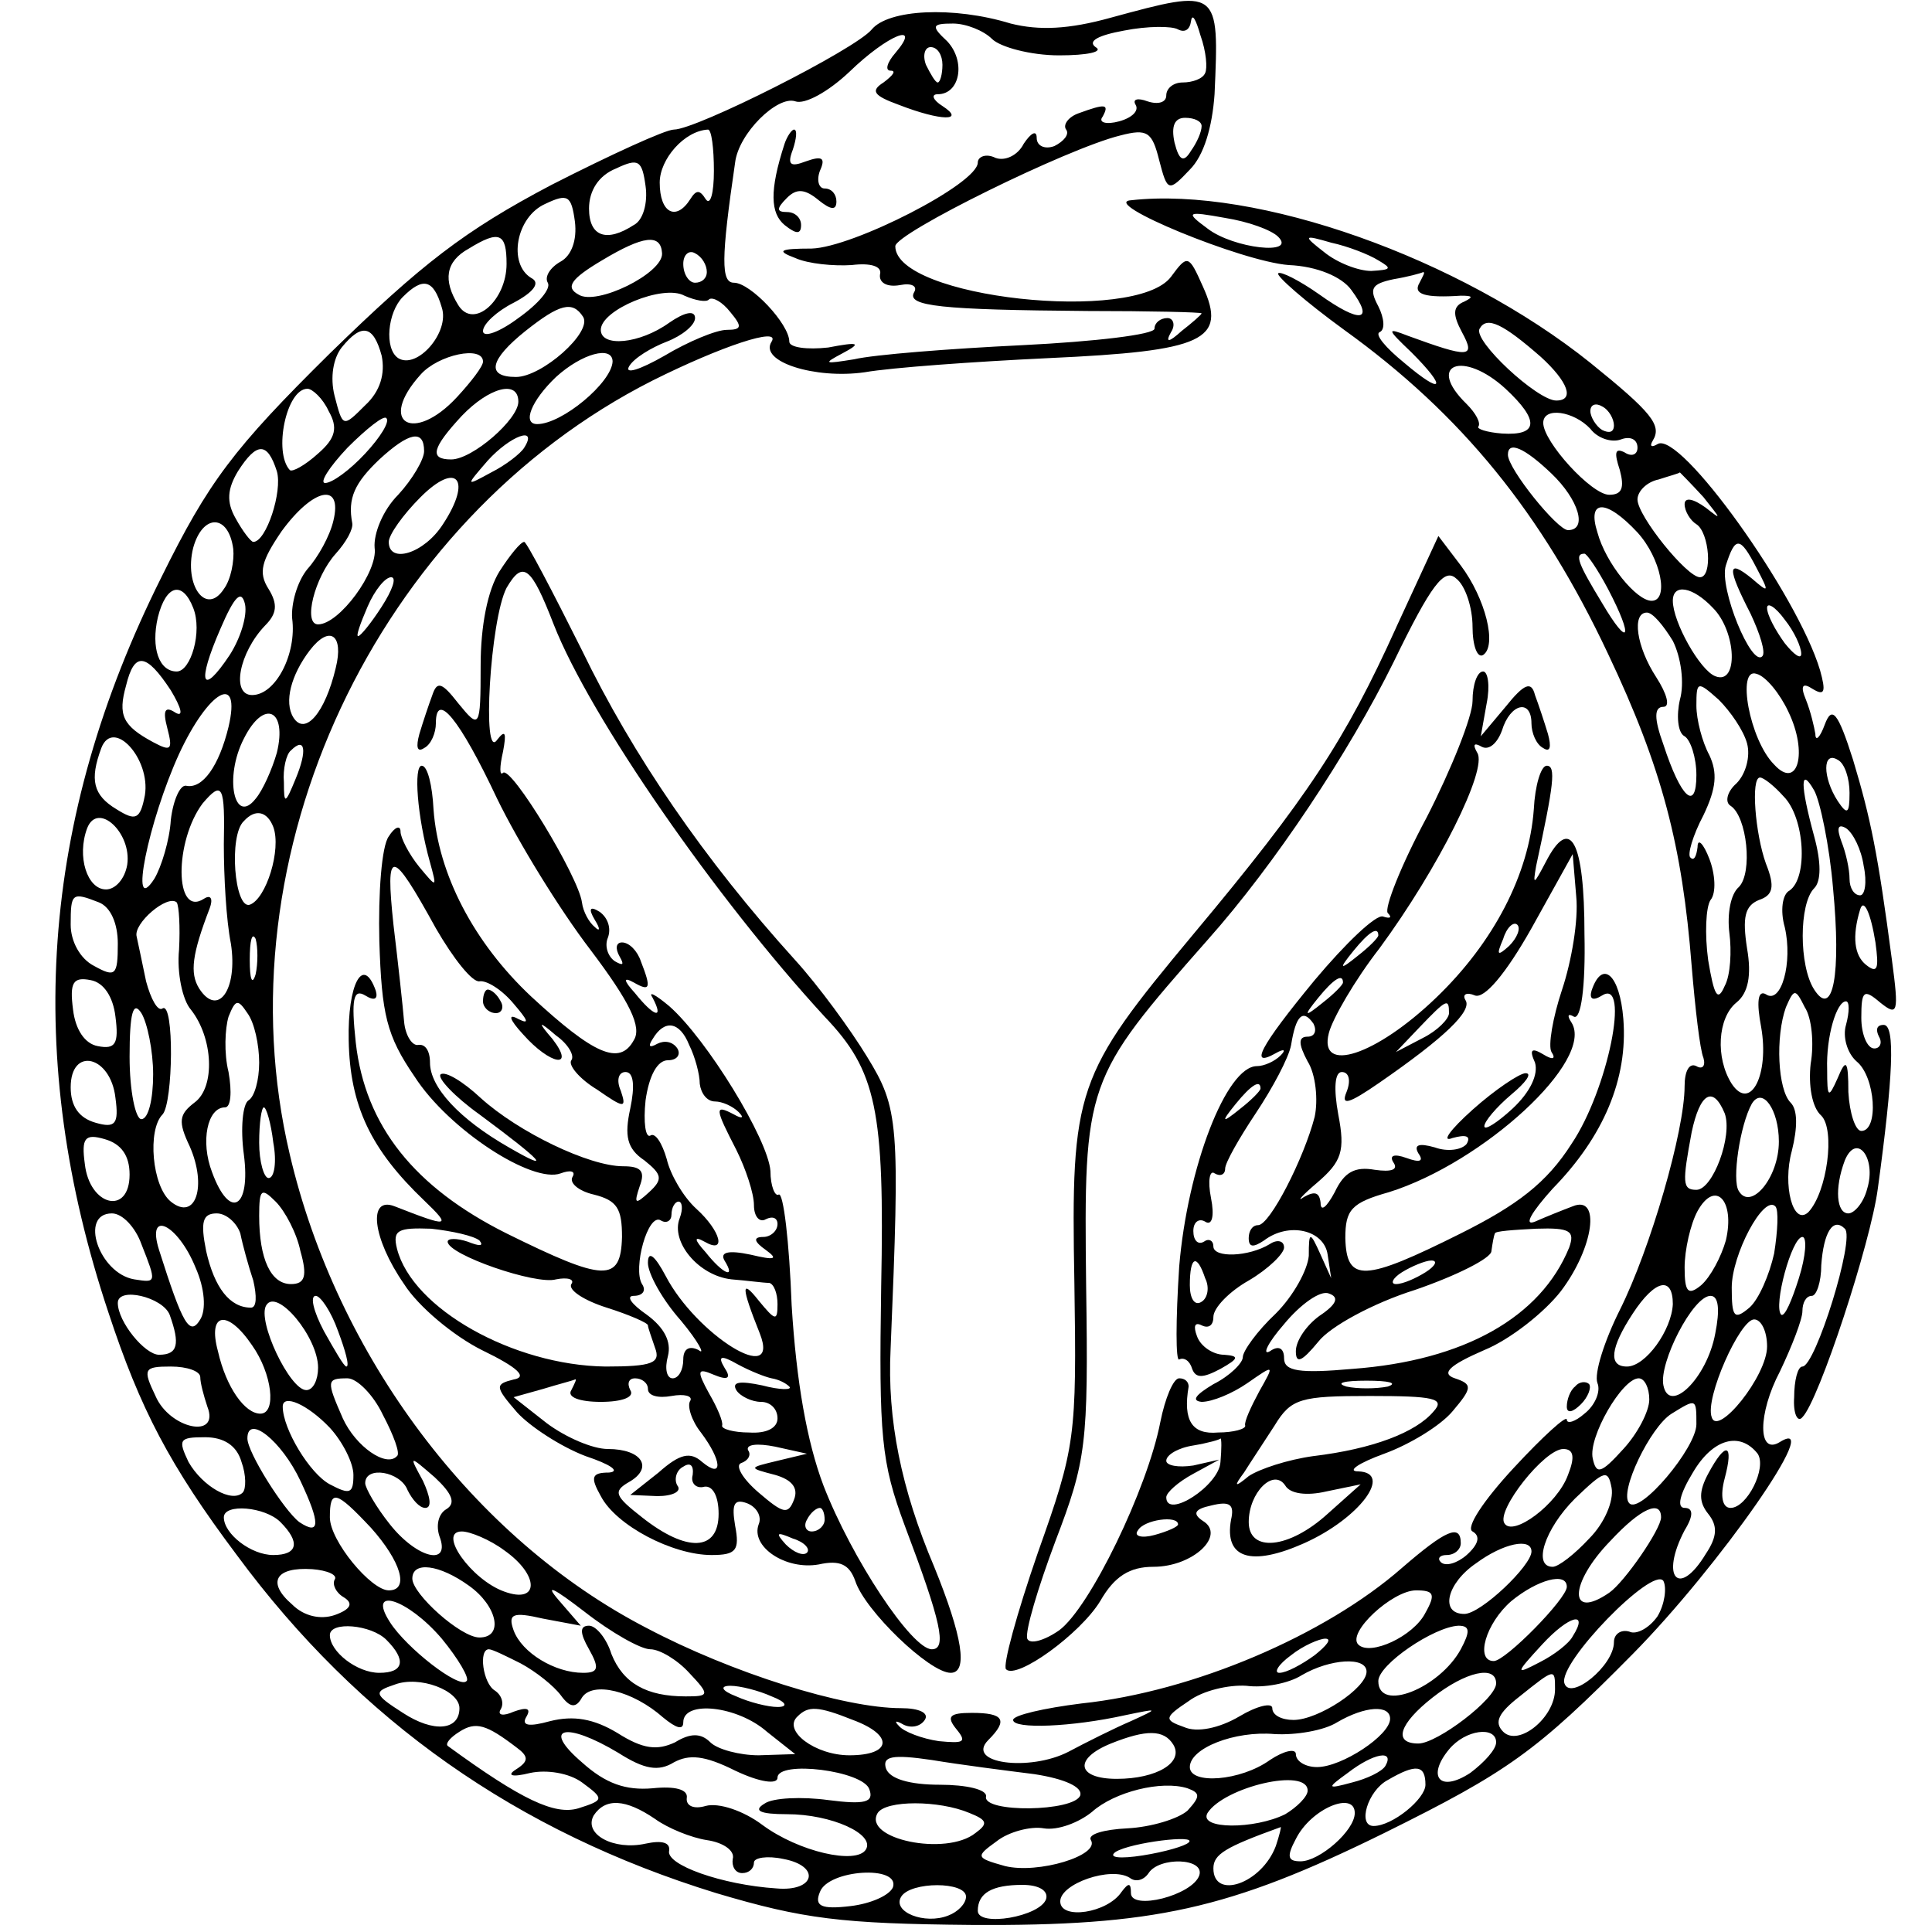 <?xml version="1.0" standalone="no"?>
<!DOCTYPE svg PUBLIC "-//W3C//DTD SVG 20010904//EN"
 "http://www.w3.org/TR/2001/REC-SVG-20010904/DTD/svg10.dtd">
<svg version="1.0" xmlns="http://www.w3.org/2000/svg"
 width="164pt" height="164pt" viewBox="0 0 164 164"
 preserveAspectRatio="xMidYMid meet">
<g transform="translate(0,164) scale(0.1,-0.1)"
fill="#000000" stroke="none">
<path d="M943 1625 c-36 -10 -61 -11 -85 -5 -49 15 -104 12 -118 -5 -14 -17
-149 -85 -168 -85 -7 0 -53 -21 -104 -47 -74 -39 -110 -67 -188 -143 -82 -81
-103 -109 -143 -190 -103 -206 -117 -408 -45 -624 27 -82 52 -130 109 -206
104 -141 238 -235 407 -287 74 -22 106 -26 217 -27 154 -1 218 13 350 78 105
52 129 69 211 152 73 74 164 204 125 180 -19 -12 -19 24 0 60 10 21 19 44 19
51 0 7 3 13 8 13 4 0 8 12 8 26 2 28 10 41 20 31 9 -8 -25 -117 -36 -117 -4 0
-7 -12 -7 -26 -1 -14 3 -22 7 -17 14 14 58 148 64 194 13 95 15 139 5 139 -6
0 -7 -4 -4 -10 3 -5 1 -10 -4 -10 -6 0 -11 12 -11 26 0 23 2 25 16 13 15 -12
16 -9 10 36 -12 91 -18 120 -33 170 -13 41 -18 46 -24 30 -4 -11 -8 -15 -8 -8
-1 6 -4 19 -8 29 -5 12 -3 15 6 9 10 -6 11 -2 6 16 -19 64 -119 204 -138 192
-5 -3 -7 -2 -4 3 8 13 -1 24 -53 66 -111 89 -283 150 -390 138 -27 -2 94 -52
134 -55 24 -1 45 -10 53 -21 20 -27 8 -29 -27 -4 -17 12 -33 20 -35 18 -2 -2
23 -24 56 -48 100 -72 168 -156 224 -275 46 -97 63 -163 71 -265 3 -36 7 -71
10 -78 2 -7 -1 -10 -6 -7 -6 3 -10 -4 -10 -17 0 -38 -29 -138 -55 -190 -13
-26 -22 -54 -19 -62 3 -7 -2 -19 -11 -26 -8 -7 -15 -9 -15 -5 0 4 -20 -14 -45
-41 -26 -28 -41 -51 -35 -54 7 -4 5 -11 -5 -20 -8 -7 -18 -10 -22 -6 -3 3 -1
6 5 6 7 0 12 5 12 10 0 17 -13 11 -50 -21 -65 -57 -177 -105 -272 -115 -32 -4
-58 -10 -58 -14 0 -8 50 -6 95 4 29 6 29 6 5 -5 -14 -6 -38 -18 -53 -26 -33
-17 -88 -10 -68 10 17 17 13 23 -14 23 -19 0 -22 -3 -13 -14 9 -11 6 -12 -15
-10 -14 2 -30 8 -34 13 -4 4 -3 5 4 1 6 -3 14 -2 18 4 4 6 -5 10 -20 10 -49 0
-144 30 -216 68 -147 76 -263 231 -303 402 -60 254 73 538 308 657 58 29 109
46 101 33 -11 -17 37 -32 79 -26 23 4 93 9 156 12 132 6 152 15 131 61 -12 27
-13 27 -27 8 -30 -40 -234 -18 -234 26 0 11 146 83 191 94 23 6 27 3 33 -21 7
-27 8 -27 26 -8 12 12 19 36 21 64 4 90 4 90 -88 65z m80 -47 c-2 -5 -11 -8
-19 -8 -8 0 -14 -5 -14 -11 0 -6 -7 -8 -16 -5 -8 3 -13 2 -10 -3 3 -5 -3 -11
-14 -14 -11 -3 -18 -1 -14 4 6 11 2 11 -20 3 -9 -3 -14 -10 -11 -14 3 -4 -2
-10 -10 -14 -8 -3 -15 0 -15 7 0 7 -5 4 -11 -5 -5 -10 -16 -15 -24 -12 -8 4
-15 1 -15 -4 0 -18 -106 -72 -141 -73 -28 0 -30 -2 -14 -8 11 -5 33 -7 48 -6
16 2 26 -1 24 -8 -1 -7 6 -11 17 -9 10 2 15 -1 12 -6 -7 -12 23 -15 147 -16
53 0 97 -1 97 -2 0 -1 -8 -8 -17 -15 -11 -10 -14 -10 -9 -1 4 6 2 12 -3 12 -6
0 -11 -4 -11 -9 0 -5 -51 -11 -112 -14 -62 -3 -126 -8 -143 -12 -25 -4 -27 -4
-10 5 17 9 14 10 -12 5 -18 -2 -33 0 -33 5 0 15 -33 50 -47 50 -11 0 -11 20 1
102 3 25 36 57 51 52 8 -3 28 8 46 25 33 32 62 43 39 16 -7 -8 -9 -15 -4 -15
5 0 2 -4 -6 -10 -11 -7 -9 -11 13 -19 36 -14 57 -14 37 -1 -8 5 -10 10 -4 10
19 0 24 28 8 45 -14 13 -13 15 5 15 11 0 26 -6 33 -13 7 -7 33 -14 57 -14 24
0 38 3 31 7 -7 5 2 10 24 14 20 4 41 4 46 1 6 -3 10 0 11 7 1 7 4 2 8 -12 5
-14 6 -28 4 -32z m-223 7 c0 -8 -2 -15 -4 -15 -2 0 -6 7 -10 15 -3 8 -1 15 4
15 6 0 10 -7 10 -15z m220 -52 c0 -5 -4 -14 -9 -21 -6 -10 -10 -9 -14 7 -3 14
0 21 9 21 8 0 14 -3 14 -7z m-414 -38 c0 -19 -3 -30 -7 -24 -5 8 -8 8 -13 0
-12 -19 -26 -12 -26 14 0 20 21 44 41 45 3 0 5 -16 5 -35z m-68 -46 c-23 -15
-38 -10 -38 14 0 15 8 28 23 34 19 9 22 7 25 -15 2 -14 -2 -29 -10 -33z m-62
-31 c-9 -5 -14 -13 -11 -18 3 -5 -8 -18 -25 -30 -16 -12 -30 -17 -30 -11 0 6
12 17 26 24 17 9 23 17 15 21 -20 12 -13 52 12 63 19 9 22 7 25 -15 2 -16 -3
-29 -12 -34z m609 21 c16 -16 -38 -10 -60 7 -19 14 -18 15 15 9 19 -3 39 -10
45 -16z m-655 -23 c0 -31 -28 -56 -41 -35 -13 21 -11 37 9 48 26 16 32 13 32
-13z m132 9 c1 -17 -56 -45 -71 -35 -11 6 -7 13 20 29 35 21 50 23 51 6z m608
-6 c12 -7 11 -8 -6 -9 -11 0 -29 7 -40 16 -18 14 -18 15 6 8 14 -3 32 -10 40
-15z m-570 -10 c0 -5 -4 -9 -10 -9 -5 0 -10 7 -10 16 0 8 5 12 10 9 6 -3 10
-10 10 -16z m605 -9 c-6 -10 5 -13 35 -11 10 0 11 -1 3 -5 -10 -4 -10 -11 -2
-26 12 -22 6 -22 -46 -3 -18 7 -18 6 3 -14 31 -31 27 -37 -6 -9 -16 13 -25 24
-21 26 5 2 4 12 -1 22 -8 15 -6 19 13 23 12 2 23 5 25 6 2 0 0 -3 -3 -9z
m-830 -21 c7 -21 -21 -53 -37 -43 -12 8 -9 39 4 52 17 17 26 15 33 -9z m227 7
c3 2 11 -2 18 -11 10 -12 10 -15 -3 -15 -9 0 -33 -10 -53 -22 -21 -12 -34 -16
-30 -9 4 7 19 16 32 21 13 5 24 14 24 20 0 7 -9 5 -22 -4 -25 -18 -58 -21 -58
-6 0 17 53 39 71 29 9 -4 19 -6 21 -3z m-107 -15 c8 -13 -35 -51 -57 -51 -26
0 -22 15 8 39 29 23 40 26 49 12z m813 -34 c23 -21 29 -37 13 -37 -16 0 -71
51 -65 61 6 11 20 4 52 -24z m-984 1 c3 -15 -1 -30 -14 -42 -19 -19 -19 -19
-26 8 -4 16 -1 32 6 41 17 21 27 19 34 -7z m86 -5 c0 -4 -10 -17 -22 -30 -37
-40 -68 -22 -31 19 15 17 53 25 53 11z m110 0 c-1 -18 -43 -53 -64 -53 -13 0
-5 20 16 40 22 20 48 27 48 13z m758 -23 c29 -27 28 -40 -3 -38 -13 1 -22 4
-20 6 2 3 -2 11 -10 19 -35 34 -3 46 33 13z m-999 -19 c8 -14 6 -23 -9 -36
-11 -10 -22 -16 -24 -14 -14 15 -3 69 15 69 4 0 13 -8 18 -19z m161 8 c0 -15
-39 -49 -57 -49 -19 0 -16 10 9 37 23 24 48 31 48 12z m930 -20 c0 -6 -4 -7
-10 -4 -5 3 -10 11 -10 16 0 6 5 7 10 4 6 -3 10 -11 10 -16z m-1060 -24 c-13
-14 -28 -25 -34 -25 -5 0 3 13 19 30 16 16 31 28 33 25 3 -3 -5 -16 -18 -30z
m1040 21 c6 -8 18 -12 26 -9 8 3 14 0 14 -7 0 -6 -5 -8 -11 -4 -8 4 -9 0 -4
-15 4 -15 2 -21 -9 -21 -15 0 -56 45 -56 61 0 14 26 10 40 -5z m-990 -19 c0
-7 -10 -24 -22 -37 -13 -13 -21 -33 -20 -45 3 -20 -30 -65 -48 -65 -13 0 -3
40 15 60 9 10 15 21 14 26 -4 21 2 34 23 54 25 23 38 26 38 7z m85 3 c-3 -5
-16 -15 -28 -21 -22 -12 -22 -12 -3 10 19 21 43 30 31 11z m-210 -20 c5 -17
-9 -60 -20 -60 -2 0 -9 9 -15 20 -8 14 -7 25 2 40 16 25 25 25 33 0z m1082 -2
c23 -22 31 -48 14 -48 -9 0 -51 52 -51 64 0 12 14 6 37 -16z m-941 -43 c-16
-25 -46 -34 -46 -15 0 6 12 23 27 38 31 31 44 15 19 -23z m1070 23 c15 -19 16
-20 2 -9 -11 8 -18 9 -18 3 0 -6 5 -14 10 -17 11 -7 14 -45 3 -45 -11 0 -53
52 -53 66 0 7 8 15 18 17 9 3 17 5 18 6 0 0 9 -9 20 -21z m-1163 -20 c-3 -13
-13 -31 -22 -41 -9 -11 -14 -30 -13 -42 4 -30 -14 -65 -34 -65 -18 0 -11 36
11 59 10 10 11 18 3 31 -9 14 -6 24 11 49 27 37 52 42 44 9z m1107 -10 c20
-22 27 -58 12 -58 -13 0 -39 32 -46 58 -9 28 7 29 34 0z m-1192 -14 c1 -10 -2
-26 -8 -34 -15 -23 -34 3 -26 35 8 29 30 29 34 -1z m1293 -16 c11 -21 11 -22
-4 -9 -21 17 -21 9 -1 -30 8 -17 13 -33 10 -36 -9 -10 -37 58 -31 77 8 25 12
25 26 -2z m-126 -18 c22 -42 18 -51 -5 -12 -20 33 -24 42 -15 42 2 0 11 -13
20 -30z m-1041 -15 c-9 -14 -18 -25 -20 -25 -2 0 2 11 8 25 6 14 15 25 20 25
5 0 1 -11 -8 -25z m-160 -1 c8 -20 -2 -54 -14 -54 -15 0 -22 20 -16 46 7 28
21 31 30 8z m31 -40 c-24 -36 -28 -24 -8 22 12 28 18 34 21 21 2 -10 -4 -29
-13 -43z m1259 40 c20 -20 22 -66 2 -58 -13 5 -36 46 -36 64 0 15 17 12 34 -6z
m75 -39 c0 -5 -6 -1 -14 9 -8 11 -15 24 -15 30 0 5 7 1 15 -10 8 -10 14 -23
14 -29z m-109 11 c7 -14 10 -36 6 -50 -3 -13 -2 -28 4 -31 5 -3 10 -18 10 -33
0 -31 -13 -20 -28 26 -8 22 -8 32 0 32 6 0 3 11 -6 25 -17 26 -21 55 -8 55 5
0 14 -11 22 -24z m-1135 -23 c-9 -38 -26 -58 -36 -42 -8 13 -2 36 14 57 17 22
29 13 22 -15z m-140 -19 c9 -15 11 -23 4 -19 -9 6 -11 2 -7 -13 5 -19 3 -20
-12 -12 -26 14 -30 23 -23 48 7 29 17 28 38 -4z m1373 -18 c17 -35 8 -67 -12
-45 -21 21 -32 83 -15 77 8 -2 20 -17 27 -32z m-35 -27 c3 -11 -1 -26 -9 -34
-8 -7 -10 -16 -5 -19 14 -9 19 -57 7 -69 -7 -6 -10 -23 -8 -39 2 -15 1 -36 -4
-45 -6 -14 -9 -8 -14 22 -3 22 -2 45 2 51 5 6 4 22 -1 35 -5 13 -10 18 -10 10
-1 -8 -3 -12 -6 -9 -3 2 2 19 11 36 11 23 12 36 5 51 -6 11 -11 30 -11 42 0
21 1 21 19 5 10 -10 21 -26 24 -37z m-1289 14 c-8 -33 -22 -53 -36 -50 -5 1
-11 -12 -13 -29 -1 -17 -8 -40 -14 -50 -22 -34 -5 49 21 106 25 54 53 70 42
23z m41 -22 c-4 -14 -12 -32 -18 -39 -18 -23 -27 18 -10 51 17 34 37 25 28
-12z m-112 -36 c-4 -21 -8 -22 -24 -12 -20 12 -23 25 -13 52 10 26 42 -9 37
-40z m128 14 c-9 -22 -10 -22 -10 -3 -1 11 2 24 6 27 12 12 14 0 4 -24z m1319
-12 c0 -18 -2 -19 -10 -7 -13 20 -13 43 0 35 6 -3 10 -16 10 -28z m-56 -3 c18
-18 21 -69 5 -80 -6 -3 -8 -17 -4 -31 7 -30 -3 -66 -16 -57 -7 4 -8 -7 -4 -28
7 -40 -9 -72 -25 -48 -14 22 -12 56 4 69 10 8 13 23 9 46 -4 26 -2 36 10 41
12 4 14 11 6 31 -9 25 -13 73 -5 73 3 0 12 -7 20 -16z m42 -78 c7 -73 0 -111
-16 -86 -13 20 -13 73 0 86 6 6 6 22 0 44 -12 44 -12 60 0 39 5 -9 13 -47 16
-83z m-1366 37 c0 -27 2 -64 6 -84 6 -39 -11 -63 -27 -38 -8 13 -6 29 9 68 3
8 1 12 -5 8 -25 -16 -25 49 -1 81 17 20 19 15 18 -35z m-82 -17 c-2 -12 -10
-21 -18 -21 -16 0 -25 28 -16 52 9 23 38 -4 34 -31z m124 32 c7 -19 -6 -61
-20 -66 -13 -4 -18 59 -5 71 10 11 20 8 25 -5z m1350 -33 c3 -14 1 -25 -3 -25
-5 0 -9 6 -9 14 0 8 -3 22 -7 32 -4 11 -3 15 4 11 6 -4 13 -18 15 -32z m-1498
-31 c10 -4 16 -18 16 -35 0 -27 -2 -29 -20 -19 -12 6 -20 21 -20 35 0 27 1 28
24 19z m68 -40 c-2 -20 3 -43 10 -51 19 -24 21 -66 3 -79 -13 -10 -14 -16 -4
-37 15 -34 5 -64 -16 -47 -16 13 -20 61 -7 74 9 10 10 96 0 90 -4 -3 -10 8
-14 23 -3 15 -7 33 -8 38 -3 11 26 36 34 29 2 -3 3 -21 2 -40z m1440 6 c3 -22
2 -27 -8 -19 -10 8 -12 24 -5 47 3 10 9 -3 13 -28z m-1375 -27 c-3 -10 -5 -4
-5 12 0 17 2 24 5 18 2 -7 2 -21 0 -30z m-119 -36 c3 -23 0 -28 -15 -25 -11 2
-19 14 -21 31 -3 23 0 28 15 25 11 -2 19 -14 21 -31z m1439 -40 c-2 -18 1 -37
9 -44 12 -12 5 -65 -11 -82 -13 -12 -22 23 -14 52 5 20 5 35 -1 41 -11 11 -13
56 -4 81 7 16 8 16 16 0 6 -9 8 -31 5 -48z m-1407 -9 c0 -21 -4 -38 -10 -38
-5 0 -10 24 -10 53 0 37 3 48 10 37 5 -8 10 -32 10 -52z m90 10 c0 -15 -4 -29
-9 -32 -5 -3 -7 -24 -4 -46 6 -46 -12 -56 -27 -15 -10 26 -4 55 11 55 5 0 6
13 3 30 -4 16 -3 37 0 47 6 15 8 15 16 3 6 -8 10 -27 10 -42z m1347 32 c-3
-10 1 -24 9 -31 16 -13 19 -59 4 -59 -5 0 -10 15 -11 33 0 27 -2 29 -9 12 -8
-18 -9 -17 -9 7 -1 28 8 58 16 58 3 0 3 -9 0 -20z m-1469 -62 c3 -22 0 -26
-17 -21 -14 4 -21 14 -21 30 0 35 34 27 38 -9z m1366 -13 c7 -19 -10 -65 -24
-65 -12 0 -12 6 -4 49 7 33 18 40 28 16z m46 -24 c0 -31 -24 -59 -34 -42 -6 9
1 56 11 74 9 15 23 -5 23 -32z m-1278 -1 c3 -16 1 -30 -4 -30 -4 0 -8 14 -8
30 0 17 2 30 4 30 2 0 6 -13 8 -30z m-122 -27 c0 -35 -34 -27 -38 9 -3 22 0
26 17 21 14 -4 21 -14 21 -30z m1475 -12 c-3 -12 -11 -21 -16 -21 -10 0 -12
21 -3 45 10 24 27 2 19 -24z m-1330 -53 c6 -21 4 -28 -8 -28 -17 0 -27 21 -27
58 0 23 2 24 14 12 8 -8 18 -27 21 -42z m1210 9 c-4 -14 -13 -31 -21 -38 -11
-9 -14 -6 -14 15 0 15 5 37 11 48 15 27 32 9 24 -25z m41 -11 c-4 -18 -13 -39
-21 -46 -13 -11 -15 -8 -15 17 0 28 27 79 37 69 3 -3 2 -21 -1 -40z m-1386 8
c13 -33 13 -33 -6 -30 -30 5 -47 56 -19 56 9 0 20 -12 25 -26z m84 9 c2 -10 7
-28 11 -40 3 -13 3 -23 -2 -23 -18 0 -31 17 -38 48 -5 25 -3 32 9 32 8 0 17
-8 20 -17z m-38 -29 c8 -18 9 -36 4 -44 -9 -15 -15 -4 -35 59 -11 35 16 22 31
-15z m1361 -9 c-6 -19 -12 -33 -15 -31 -7 7 9 66 18 66 4 0 3 -16 -3 -35z
m-107 -22 c-1 -22 -23 -53 -39 -53 -16 0 -14 16 5 45 19 29 34 32 34 8z
m-1276 -9 c9 -25 7 -34 -9 -34 -12 0 -35 28 -35 44 0 14 38 5 44 -10z m126
-45 c0 -10 -4 -19 -10 -19 -14 0 -42 59 -34 72 9 15 44 -27 44 -53z m17 31 c6
-16 10 -30 7 -30 -2 0 -10 14 -19 30 -9 17 -12 30 -7 30 4 0 13 -13 19 -30z
m1169 -2 c-7 -38 -39 -69 -44 -44 -4 19 25 76 40 76 7 0 8 -12 4 -32z m-1242
-10 c17 -24 21 -58 7 -58 -13 0 -29 22 -36 53 -9 33 8 36 29 5z m1286 -1 c0
-25 -42 -77 -47 -60 -6 16 24 83 36 83 6 0 11 -10 11 -23z m-1330 -26 c0 -5 3
-16 6 -25 11 -28 -32 -19 -44 9 -11 23 -10 25 13 25 14 0 25 -4 25 -9z m155
-32 c9 -17 15 -33 12 -35 -9 -10 -35 8 -46 32 -14 32 -14 34 4 34 8 0 22 -14
30 -31z m1075 13 c0 -10 -10 -29 -22 -42 -19 -21 -23 -22 -26 -8 -4 18 25 68
39 68 5 0 9 -8 9 -18z m-1120 -24 c11 -12 20 -30 20 -40 0 -16 -3 -17 -20 -8
-17 9 -40 47 -40 66 0 11 21 2 40 -18z m1160 3 c0 -20 -48 -77 -57 -67 -9 9
18 65 36 76 21 13 21 13 21 -9z m-1185 -48 c17 -36 17 -47 -1 -35 -13 10 -44
59 -44 71 0 21 29 -2 45 -36z m-50 16 c4 -11 4 -23 1 -26 -9 -9 -34 5 -46 26
-9 19 -8 21 14 21 16 0 27 -7 31 -21z m1287 7 c8 -12 -9 -46 -23 -46 -7 0 -9
10 -5 25 8 30 1 32 -14 4 -8 -15 -8 -24 0 -34 8 -10 8 -19 -2 -34 -23 -38 -39
-20 -18 20 8 13 7 19 0 19 -7 0 -4 12 7 30 17 29 40 35 55 16z m-161 -18 c-9
-25 -47 -53 -54 -41 -7 11 34 63 50 63 9 0 10 -7 4 -22z m-952 -29 c-7 -4 -9
-14 -6 -23 10 -26 -19 -19 -42 10 -12 15 -21 31 -21 35 0 15 30 10 36 -6 4 -8
10 -15 15 -15 6 0 4 10 -2 23 -12 22 -12 22 10 3 15 -14 18 -22 10 -27z m970
-25 c-12 -13 -26 -24 -31 -24 -17 0 -7 32 19 58 25 24 28 25 31 9 2 -11 -6
-30 -19 -43z m-1034 9 c25 -28 33 -53 15 -53 -15 0 -50 42 -50 62 0 24 5 23
35 -9z m-77 5 c17 -17 15 -28 -6 -28 -19 0 -42 18 -42 32 0 12 35 9 48 -4z
m1172 4 c0 -10 -31 -55 -44 -64 -35 -24 -34 8 1 44 26 28 43 35 43 20z m-982
-28 c30 -21 30 -46 0 -35 -28 10 -57 51 -36 51 7 0 24 -7 36 -16z m872 -1 c0
-12 -43 -53 -57 -53 -21 0 -15 26 10 43 23 17 47 22 47 10z m-1016 -24 c-2 -4
1 -11 8 -15 8 -5 6 -10 -8 -15 -12 -4 -26 -1 -36 9 -22 19 -14 32 17 30 13 -1
22 -5 19 -9z m114 -5 c24 -17 30 -44 9 -44 -16 0 -57 37 -57 50 0 15 23 12 48
-6z m1009 -26 c-7 -10 -18 -16 -24 -13 -7 2 -13 -2 -13 -9 0 -20 -37 -50 -42
-35 -6 17 75 100 84 87 3 -6 1 -20 -5 -30z m-855 -28 c8 0 23 -9 33 -20 18
-19 17 -20 -3 -20 -33 0 -53 11 -63 36 -4 13 -13 24 -19 24 -8 0 -8 -6 0 -20
9 -16 8 -20 -5 -20 -24 0 -52 17 -59 36 -5 14 -1 16 25 10 l32 -6 -19 22 c-12
14 -4 10 22 -10 23 -18 48 -32 56 -32z m778 53 c0 -10 -52 -63 -62 -63 -16 0
-7 32 15 51 22 18 47 25 47 12z m-120 -22 c-10 -20 -47 -37 -57 -27 -10 10 29
46 49 46 15 0 17 -3 8 -19z m-835 -22 c14 -17 24 -34 21 -36 -6 -7 -51 28 -65
50 -20 31 15 20 44 -14z m960 2 c-3 -6 -16 -16 -28 -22 -21 -11 -21 -10 2 15
23 25 40 29 26 7z m-1007 -3 c17 -17 15 -28 -6 -28 -19 0 -42 18 -42 32 0 12
35 9 48 -4z m912 -8 c-18 -33 -70 -54 -70 -27 0 14 47 46 68 47 10 0 10 -5 2
-20z m-124 -5 c-11 -8 -24 -15 -30 -15 -5 0 -1 7 10 15 10 8 24 14 29 14 6 0
1 -6 -9 -14z m-674 -7 c13 -7 28 -19 34 -27 8 -11 13 -11 18 -2 9 14 43 6 69
-17 11 -9 17 -11 17 -4 0 19 46 14 71 -8 l24 -19 -31 -1 c-16 0 -35 5 -41 11
-8 8 -17 8 -30 0 -15 -7 -27 -6 -49 8 -20 12 -37 15 -57 10 -18 -5 -25 -4 -20
4 4 7 0 8 -11 4 -9 -4 -14 -3 -11 2 3 5 1 12 -5 16 -10 6 -14 35 -5 35 3 0 15
-6 27 -12z m718 -7 c0 -14 -41 -41 -62 -41 -10 0 -18 4 -18 10 0 5 -13 2 -28
-7 -17 -10 -36 -14 -47 -9 -17 6 -17 8 4 22 12 9 34 14 49 13 15 -2 36 2 47 9
24 14 55 16 55 3z m-770 -31 c0 -19 -22 -21 -48 -4 -25 16 -25 18 -7 24 21 8
55 -5 55 -20z m880 21 c0 -13 -50 -51 -66 -51 -22 0 -16 17 12 39 28 22 54 28
54 12z m50 -5 c0 -24 -31 -49 -44 -36 -8 8 -4 16 14 30 30 24 30 24 30 6z
m-665 -6 c13 -5 14 -9 5 -9 -8 0 -24 4 -35 9 -13 5 -14 9 -5 9 8 0 24 -4 35
-9z m69 -20 c35 -13 33 -30 -3 -30 -29 0 -57 21 -44 33 9 9 17 9 47 -3z m456
1 c0 -14 -41 -41 -62 -41 -10 0 -18 5 -18 11 0 5 -10 3 -22 -5 -25 -18 -68
-21 -68 -6 0 16 38 31 72 28 18 -1 42 3 53 10 24 14 45 15 45 3z m-742 -24
c11 -8 11 -12 0 -19 -8 -5 -4 -7 12 -3 14 3 33 0 44 -8 19 -14 19 -15 -3 -22
-20 -6 -48 7 -111 53 -2 2 2 7 10 12 14 9 23 6 48 -13z m87 -5 c22 -14 34 -16
47 -8 13 7 26 6 52 -7 21 -10 36 -12 36 -6 0 15 73 6 78 -10 4 -11 -4 -13 -35
-9 -22 3 -47 2 -54 -3 -10 -6 -4 -9 19 -9 38 0 75 -17 67 -30 -8 -13 -57 -2
-88 21 -16 12 -37 19 -48 16 -10 -3 -17 0 -16 7 1 7 -10 10 -29 8 -23 -2 -40
4 -60 22 -35 30 -14 35 31 8z m471 7 c9 -15 -14 -29 -48 -29 -34 0 -37 17 -5
30 30 12 45 12 53 -1z m274 2 c0 -6 -10 -17 -22 -26 -26 -17 -37 -3 -18 20 14
17 40 20 40 6z m-392 -27 c26 -4 41 -11 39 -18 -5 -14 -83 -15 -80 -1 1 6 -17
10 -39 10 -26 0 -43 5 -46 14 -3 10 5 12 39 7 24 -4 63 -9 87 -12z m298 7 c-3
-5 -16 -11 -28 -14 -22 -6 -22 -5 -4 8 22 17 40 20 32 6z m34 -16 c0 -12 -28
-35 -44 -35 -14 0 -5 30 12 39 24 14 32 13 32 -4z m-202 -22 c-8 -7 -31 -14
-51 -15 -20 -1 -34 -5 -31 -10 8 -13 -45 -29 -73 -22 -25 7 -25 8 -7 21 10 8
29 13 40 11 12 -2 30 5 41 14 19 17 59 27 81 20 11 -4 11 -7 0 -19z m102 17
c0 -5 -9 -14 -19 -20 -26 -13 -74 -13 -66 1 14 22 85 39 85 19z m-554 -24 c11
-8 31 -16 44 -18 14 -2 24 -9 22 -16 -1 -6 2 -12 8 -12 6 0 10 4 10 9 0 4 11
6 25 3 32 -6 27 -28 -6 -25 -46 3 -94 20 -91 32 1 7 -6 9 -20 6 -27 -6 -53 8
-44 24 10 15 27 14 52 -3z m267 5 c15 -6 16 -9 5 -17 -25 -20 -96 -5 -83 17 7
11 52 11 78 0z m327 0 c0 -15 -30 -41 -46 -41 -11 0 -12 4 -4 19 13 26 50 41
50 22z m-67 -28 c-12 -32 -53 -46 -53 -19 0 12 10 18 57 35 1 1 -1 -7 -4 -16z
m-74 3 c-3 -3 -20 -8 -39 -11 -19 -3 -30 -2 -23 3 13 8 70 15 62 8z m9 -28
c-6 -17 -58 -30 -58 -15 0 9 -2 9 -8 1 -12 -18 -52 -24 -52 -8 0 15 43 30 59
20 5 -4 12 -2 16 4 9 14 48 13 43 -2z m-260 -10 c-3 -7 -19 -14 -36 -16 -25
-3 -31 0 -26 12 7 19 68 23 62 4z m62 -8 c0 -6 -7 -13 -15 -16 -20 -8 -48 3
-40 16 8 13 55 13 55 0z m68 -2 c-5 -15 -58 -24 -58 -10 0 15 12 22 38 22 14
0 22 -5 20 -12z"/>
<path d="M666 1518 c-13 -40 -12 -59 0 -69 10 -8 14 -8 14 0 0 6 -5 11 -12 11
-9 0 -9 3 0 12 8 8 15 8 27 -2 10 -8 15 -9 15 -1 0 6 -4 11 -10 11 -5 0 -7 7
-4 15 5 11 2 13 -12 8 -13 -5 -16 -3 -11 10 3 9 4 17 1 17 -2 0 -6 -6 -8 -12z"/>
<path d="M424 1155 c-10 -16 -16 -46 -16 -80 0 -54 -1 -54 -19 -32 -14 18 -18
19 -22 7 -3 -8 -8 -23 -11 -33 -3 -11 -2 -16 4 -12 6 3 10 13 10 21 0 28 20 4
52 -64 18 -37 53 -94 79 -128 34 -45 44 -66 37 -77 -12 -22 -34 -12 -87 37
-49 46 -79 104 -83 159 -1 20 -5 37 -10 37 -7 0 -4 -43 7 -82 6 -22 6 -22 -9
-4 -9 11 -16 25 -16 30 0 6 -5 4 -10 -4 -6 -8 -9 -48 -8 -89 2 -62 6 -80 30
-115 29 -45 100 -91 124 -82 8 3 13 2 10 -3 -3 -5 5 -12 18 -15 20 -5 24 -12
24 -36 -1 -39 -15 -38 -98 3 -78 39 -120 91 -128 162 -4 37 -2 46 8 40 8 -5
11 -3 9 4 -11 31 -24 5 -23 -42 1 -56 19 -93 64 -136 24 -23 21 -23 -25 -5
-23 9 -19 -27 8 -66 12 -19 42 -44 66 -56 31 -15 39 -23 27 -25 -16 -4 -16 -6
3 -28 11 -12 37 -29 58 -37 21 -7 30 -13 20 -14 -15 0 -16 -4 -7 -20 13 -25
61 -50 94 -50 21 0 24 4 20 25 -3 18 -1 23 10 19 8 -3 13 -11 10 -18 -7 -19
23 -39 51 -34 18 4 26 0 31 -14 8 -25 63 -78 81 -78 15 0 10 31 -14 90 -28 66
-40 125 -37 185 8 192 7 204 -20 248 -14 23 -41 60 -61 82 -77 85 -138 174
-181 263 -25 50 -47 92 -49 92 -3 0 -12 -11 -21 -25z m46 -45 c31 -79 138
-233 230 -333 44 -46 51 -79 48 -229 -2 -128 0 -149 20 -203 31 -82 36 -105
23 -105 -17 0 -68 77 -92 139 -14 37 -23 88 -27 153 -2 54 -7 96 -11 94 -3 -2
-7 7 -7 20 -2 27 -54 112 -86 140 -12 10 -18 13 -14 7 10 -19 1 -16 -15 4 -10
11 -10 14 -1 9 14 -8 15 -5 6 18 -3 9 -10 16 -16 16 -5 0 -6 -5 -2 -12 4 -7 3
-8 -4 -4 -6 4 -9 13 -6 20 3 8 0 17 -7 22 -8 5 -10 3 -4 -7 5 -8 4 -10 0 -6
-5 4 -10 13 -11 21 -3 22 -60 116 -67 110 -3 -3 -3 5 0 18 3 16 2 19 -5 10
-13 -19 -6 102 8 129 14 24 21 18 40 -31z m-100 -258 c15 -26 31 -46 37 -45 6
1 19 -7 29 -19 12 -14 14 -18 4 -13 -9 5 -8 0 4 -13 23 -26 45 -30 25 -4 -13
15 -12 16 3 3 10 -7 16 -17 13 -21 -3 -4 7 -16 22 -25 23 -16 25 -16 20 -1 -4
9 -2 16 4 16 7 0 8 -12 4 -31 -5 -23 -3 -34 12 -44 15 -12 16 -16 4 -27 -12
-11 -13 -10 -8 5 5 13 1 17 -14 17 -29 0 -89 29 -121 58 -15 14 -30 23 -34 20
-3 -3 12 -19 33 -34 54 -40 63 -50 25 -28 -42 24 -67 51 -67 72 0 10 -4 16
-10 15 -5 -1 -11 8 -12 20 -1 12 -5 49 -9 82 -7 66 -2 66 36 -3z m215 -99 c5
-10 9 -25 9 -33 1 -8 6 -15 13 -15 6 0 15 -4 20 -9 5 -5 3 -6 -4 -2 -17 9 -16
5 2 -30 8 -16 15 -37 15 -47 0 -10 5 -15 10 -12 6 3 10 1 10 -4 0 -6 -6 -11
-12 -11 -9 0 -8 -4 2 -11 11 -8 8 -9 -13 -4 -19 4 -26 2 -22 -5 10 -16 -1 -12
-16 7 -10 11 -10 14 -1 9 19 -11 14 9 -7 28 -11 10 -22 29 -25 42 -4 14 -10
23 -14 20 -4 -2 -6 11 -4 30 3 21 10 34 19 34 8 0 11 5 8 10 -4 6 -11 7 -17 4
-7 -4 -8 -2 -4 4 10 17 23 15 31 -5z m-8 -147 c-8 -20 16 -49 44 -52 13 -1 27
-3 32 -3 4 -1 7 -9 7 -18 0 -15 -2 -14 -16 3 -15 19 -15 12 1 -28 18 -46 -54
-1 -80 49 -9 17 -15 22 -15 11 0 -9 12 -31 28 -49 15 -18 21 -30 15 -25 -8 4
-13 1 -13 -8 0 -9 -4 -16 -9 -16 -5 0 -7 8 -4 19 3 12 -3 24 -18 35 -13 9 -18
16 -11 16 7 0 11 4 7 10 -8 13 5 61 16 54 5 -3 9 0 9 5 0 6 3 11 6 11 3 0 4
-6 1 -14z m-170 -19 c4 -5 0 -5 -10 -1 -9 3 -17 3 -17 0 0 -11 75 -37 92 -32
10 2 16 0 13 -4 -3 -5 11 -14 30 -20 19 -6 35 -13 35 -15 0 -2 3 -10 6 -19 5
-13 -2 -16 -42 -16 -78 1 -164 49 -177 100 -4 16 1 18 29 17 18 -2 36 -6 41
-10z m248 -117 c6 -1 12 -4 15 -7 3 -3 -8 -3 -23 1 -19 4 -26 3 -22 -4 3 -5
13 -10 21 -10 8 0 14 -6 14 -14 0 -8 -9 -13 -24 -12 -13 0 -24 3 -23 6 1 3 -4
15 -11 27 -11 20 -10 22 4 16 12 -5 15 -3 9 6 -6 10 -3 11 11 3 11 -6 24 -11
29 -12z m-170 -10 c-4 -6 7 -10 25 -10 18 0 29 4 25 10 -3 6 -1 10 4 10 6 0
11 -4 11 -9 0 -6 9 -8 20 -6 11 2 18 0 16 -4 -3 -4 1 -17 9 -27 18 -24 19 -40
1 -25 -10 9 -19 7 -37 -9 l-24 -19 23 -1 c13 0 21 4 17 9 -3 5 -1 13 5 16 6 4
9 1 8 -7 -2 -7 3 -12 10 -10 7 1 12 -8 12 -23 0 -32 -27 -33 -65 -3 -23 18
-25 22 -11 30 21 12 11 28 -18 28 -13 0 -36 10 -52 22 l-28 22 25 7 c13 4 25
7 27 8 2 1 0 -3 -3 -9z m175 -60 c-25 -6 -25 -6 -2 -12 14 -4 20 -11 16 -21
-5 -13 -9 -12 -30 6 -14 12 -20 23 -15 25 6 2 9 7 6 11 -2 5 8 6 23 3 l27 -6
-25 -6z m40 -50 c0 -5 -5 -10 -11 -10 -5 0 -7 5 -4 10 3 6 8 10 11 10 2 0 4
-4 4 -10z m-15 -28 c-3 -3 -11 0 -18 7 -9 10 -8 11 6 5 10 -3 15 -9 12 -12z"/>
<path d="M410 790 c0 -5 5 -10 11 -10 5 0 7 5 4 10 -3 6 -8 10 -11 10 -2 0 -4
-4 -4 -10z"/>
<path d="M1185 1107 c-43 -95 -75 -144 -172 -260 -100 -120 -104 -131 -101
-296 2 -131 1 -139 -31 -229 -18 -52 -30 -96 -27 -99 9 -9 63 30 80 58 12 21
25 29 45 29 34 0 62 27 42 39 -9 6 -7 10 7 13 16 4 20 1 17 -12 -6 -33 17 -40
62 -20 47 21 76 60 46 61 -10 0 0 7 22 15 22 8 48 24 58 36 17 20 17 23 2 28
-12 4 -5 11 25 24 22 9 51 32 65 50 28 37 34 82 10 72 -8 -3 -23 -9 -32 -13
-10 -4 -3 8 15 28 43 44 64 93 60 144 -3 38 -18 51 -27 24 -2 -7 1 -9 9 -4 24
15 5 -80 -26 -126 -21 -33 -46 -52 -94 -76 -82 -41 -97 -42 -98 -4 0 24 5 30
37 39 80 25 175 112 155 144 -4 6 -3 8 2 5 6 -3 10 25 9 70 0 79 -12 102 -33
61 -10 -19 -11 -20 -8 -3 15 69 17 85 9 85 -5 0 -10 -17 -11 -37 -4 -55 -34
-113 -83 -160 -51 -49 -100 -65 -91 -30 3 12 22 45 43 72 50 68 92 152 83 166
-4 7 -3 9 4 5 6 -3 13 3 17 14 7 23 25 27 25 6 0 -8 4 -18 10 -21 6 -4 7 1 4
12 -3 10 -8 25 -11 33 -3 12 -9 10 -25 -10 l-21 -25 5 28 c3 15 1 27 -3 27 -5
0 -9 -11 -9 -25 0 -13 -18 -58 -39 -99 -22 -41 -36 -77 -33 -81 4 -4 2 -5 -4
-3 -6 2 -32 -23 -58 -54 -47 -57 -56 -75 -33 -62 7 4 9 3 4 -2 -5 -5 -14 -9
-20 -9 -26 0 -59 -86 -66 -170 -3 -46 -3 -81 0 -79 4 2 9 -1 11 -8 3 -8 9 -8
24 0 16 9 16 11 3 12 -9 0 -20 7 -23 16 -3 8 -2 12 4 9 6 -3 10 0 10 7 0 8 14
22 30 31 17 10 30 23 30 28 0 6 -6 7 -12 3 -18 -11 -48 -12 -48 -2 0 5 -4 7
-8 4 -5 -3 -9 1 -9 9 0 8 5 11 10 8 6 -4 8 5 5 20 -3 15 -1 24 3 21 5 -3 9 -1
9 4 0 5 12 26 26 47 14 21 28 47 30 58 4 25 10 31 19 18 3 -6 1 -11 -5 -11 -8
0 -8 -6 0 -21 7 -11 9 -33 6 -47 -9 -35 -38 -92 -48 -92 -5 0 -8 -5 -8 -11 0
-8 4 -8 13 -2 21 16 51 9 54 -12 l3 -20 -9 20 c-9 20 -10 20 -10 -1 -1 -12
-13 -34 -28 -49 -16 -15 -28 -32 -28 -37 0 -5 -11 -16 -25 -23 -15 -9 -19 -14
-10 -15 9 0 26 7 39 16 23 16 23 16 10 -7 -7 -13 -13 -26 -12 -29 1 -3 -10 -6
-23 -6 -22 -2 -30 10 -25 39 0 4 -3 7 -8 7 -5 0 -12 -17 -16 -37 -11 -57 -60
-158 -86 -177 -13 -9 -25 -12 -27 -7 -2 6 9 43 24 83 26 68 28 82 26 216 -2
173 -1 176 103 294 57 64 120 159 158 236 32 66 43 80 53 71 8 -6 14 -25 14
-41 0 -16 4 -27 9 -24 12 8 2 48 -19 76 l-19 25 -36 -78z m141 -307 c-8 -24
-12 -48 -9 -53 4 -6 1 -7 -7 -2 -10 6 -12 4 -7 -7 3 -10 -4 -25 -19 -39 -13
-12 -24 -19 -24 -15 0 4 10 16 23 27 12 10 18 18 12 18 -5 0 -26 -14 -45 -31
-19 -17 -27 -28 -17 -24 11 3 16 2 12 -5 -4 -5 -16 -7 -27 -3 -14 4 -18 2 -14
-5 5 -7 1 -8 -10 -4 -11 4 -15 2 -11 -4 4 -6 -2 -8 -16 -6 -17 3 -26 -2 -34
-19 -7 -13 -12 -17 -12 -9 -1 9 -5 10 -14 5 -7 -5 -2 1 11 12 21 18 24 27 18
58 -4 22 -3 36 3 36 6 0 8 -7 4 -17 -5 -12 2 -10 28 8 55 38 79 61 73 70 -3 5
1 7 8 4 8 -3 26 18 48 57 l35 63 3 -36 c2 -20 -4 -55 -12 -79z m-45 37 c-10
-9 -11 -8 -5 6 3 10 9 15 12 12 3 -3 0 -11 -7 -18z m-111 9 c0 -2 -8 -10 -17
-17 -16 -13 -17 -12 -4 4 13 16 21 21 21 13z m-30 -40 c0 -2 -8 -10 -17 -17
-16 -13 -17 -12 -4 4 13 16 21 21 21 13z m90 -26 c0 -5 -10 -15 -22 -21 l-23
-12 20 21 c23 24 25 25 25 12z m-160 -64 c0 -2 -8 -10 -17 -17 -16 -13 -17
-12 -4 4 13 16 21 21 21 13z m262 -135 c-24 -59 -89 -96 -184 -103 -45 -4 -58
-2 -58 9 0 9 -5 11 -12 6 -7 -4 -2 7 12 23 14 17 31 29 38 26 9 -3 7 -9 -8
-19 -11 -8 -20 -21 -20 -30 0 -11 5 -9 19 8 10 13 47 33 82 44 35 12 65 27 65
33 1 7 2 13 3 15 0 2 16 3 35 4 29 1 33 -2 28 -16z m-309 -26 c4 -8 2 -17 -3
-20 -6 -4 -10 3 -10 14 0 25 6 27 13 6z m187 5 c-8 -5 -19 -10 -25 -10 -5 0
-3 5 5 10 8 5 20 10 25 10 6 0 3 -5 -5 -10z m-32 -97 c-10 -2 -26 -2 -35 0
-10 3 -2 5 17 5 19 0 27 -2 18 -5z m39 -21 c-15 -18 -52 -32 -102 -38 -22 -3
-46 -11 -55 -17 -12 -10 -13 -9 -4 3 5 8 17 26 26 40 14 23 22 25 81 25 54 0
64 -2 54 -13z m-181 -43 c-1 -20 -46 -49 -46 -30 0 4 10 13 23 20 l22 12 -22
-5 c-13 -2 -23 0 -23 4 0 5 10 11 23 13 12 2 23 5 23 6 1 0 1 -9 0 -20z m90
-25 l29 6 -28 -25 c-33 -30 -67 -33 -67 -7 0 25 21 46 31 31 4 -7 18 -9 35 -5z
m-126 -28 c0 -2 -9 -6 -20 -9 -11 -3 -18 -1 -14 4 5 9 34 13 34 5z"/>
<path d="M1337 463 c-4 -3 -7 -11 -7 -17 0 -6 5 -5 12 2 6 6 9 14 7 17 -3 3
-9 2 -12 -2z"/>
</g>
</svg>
